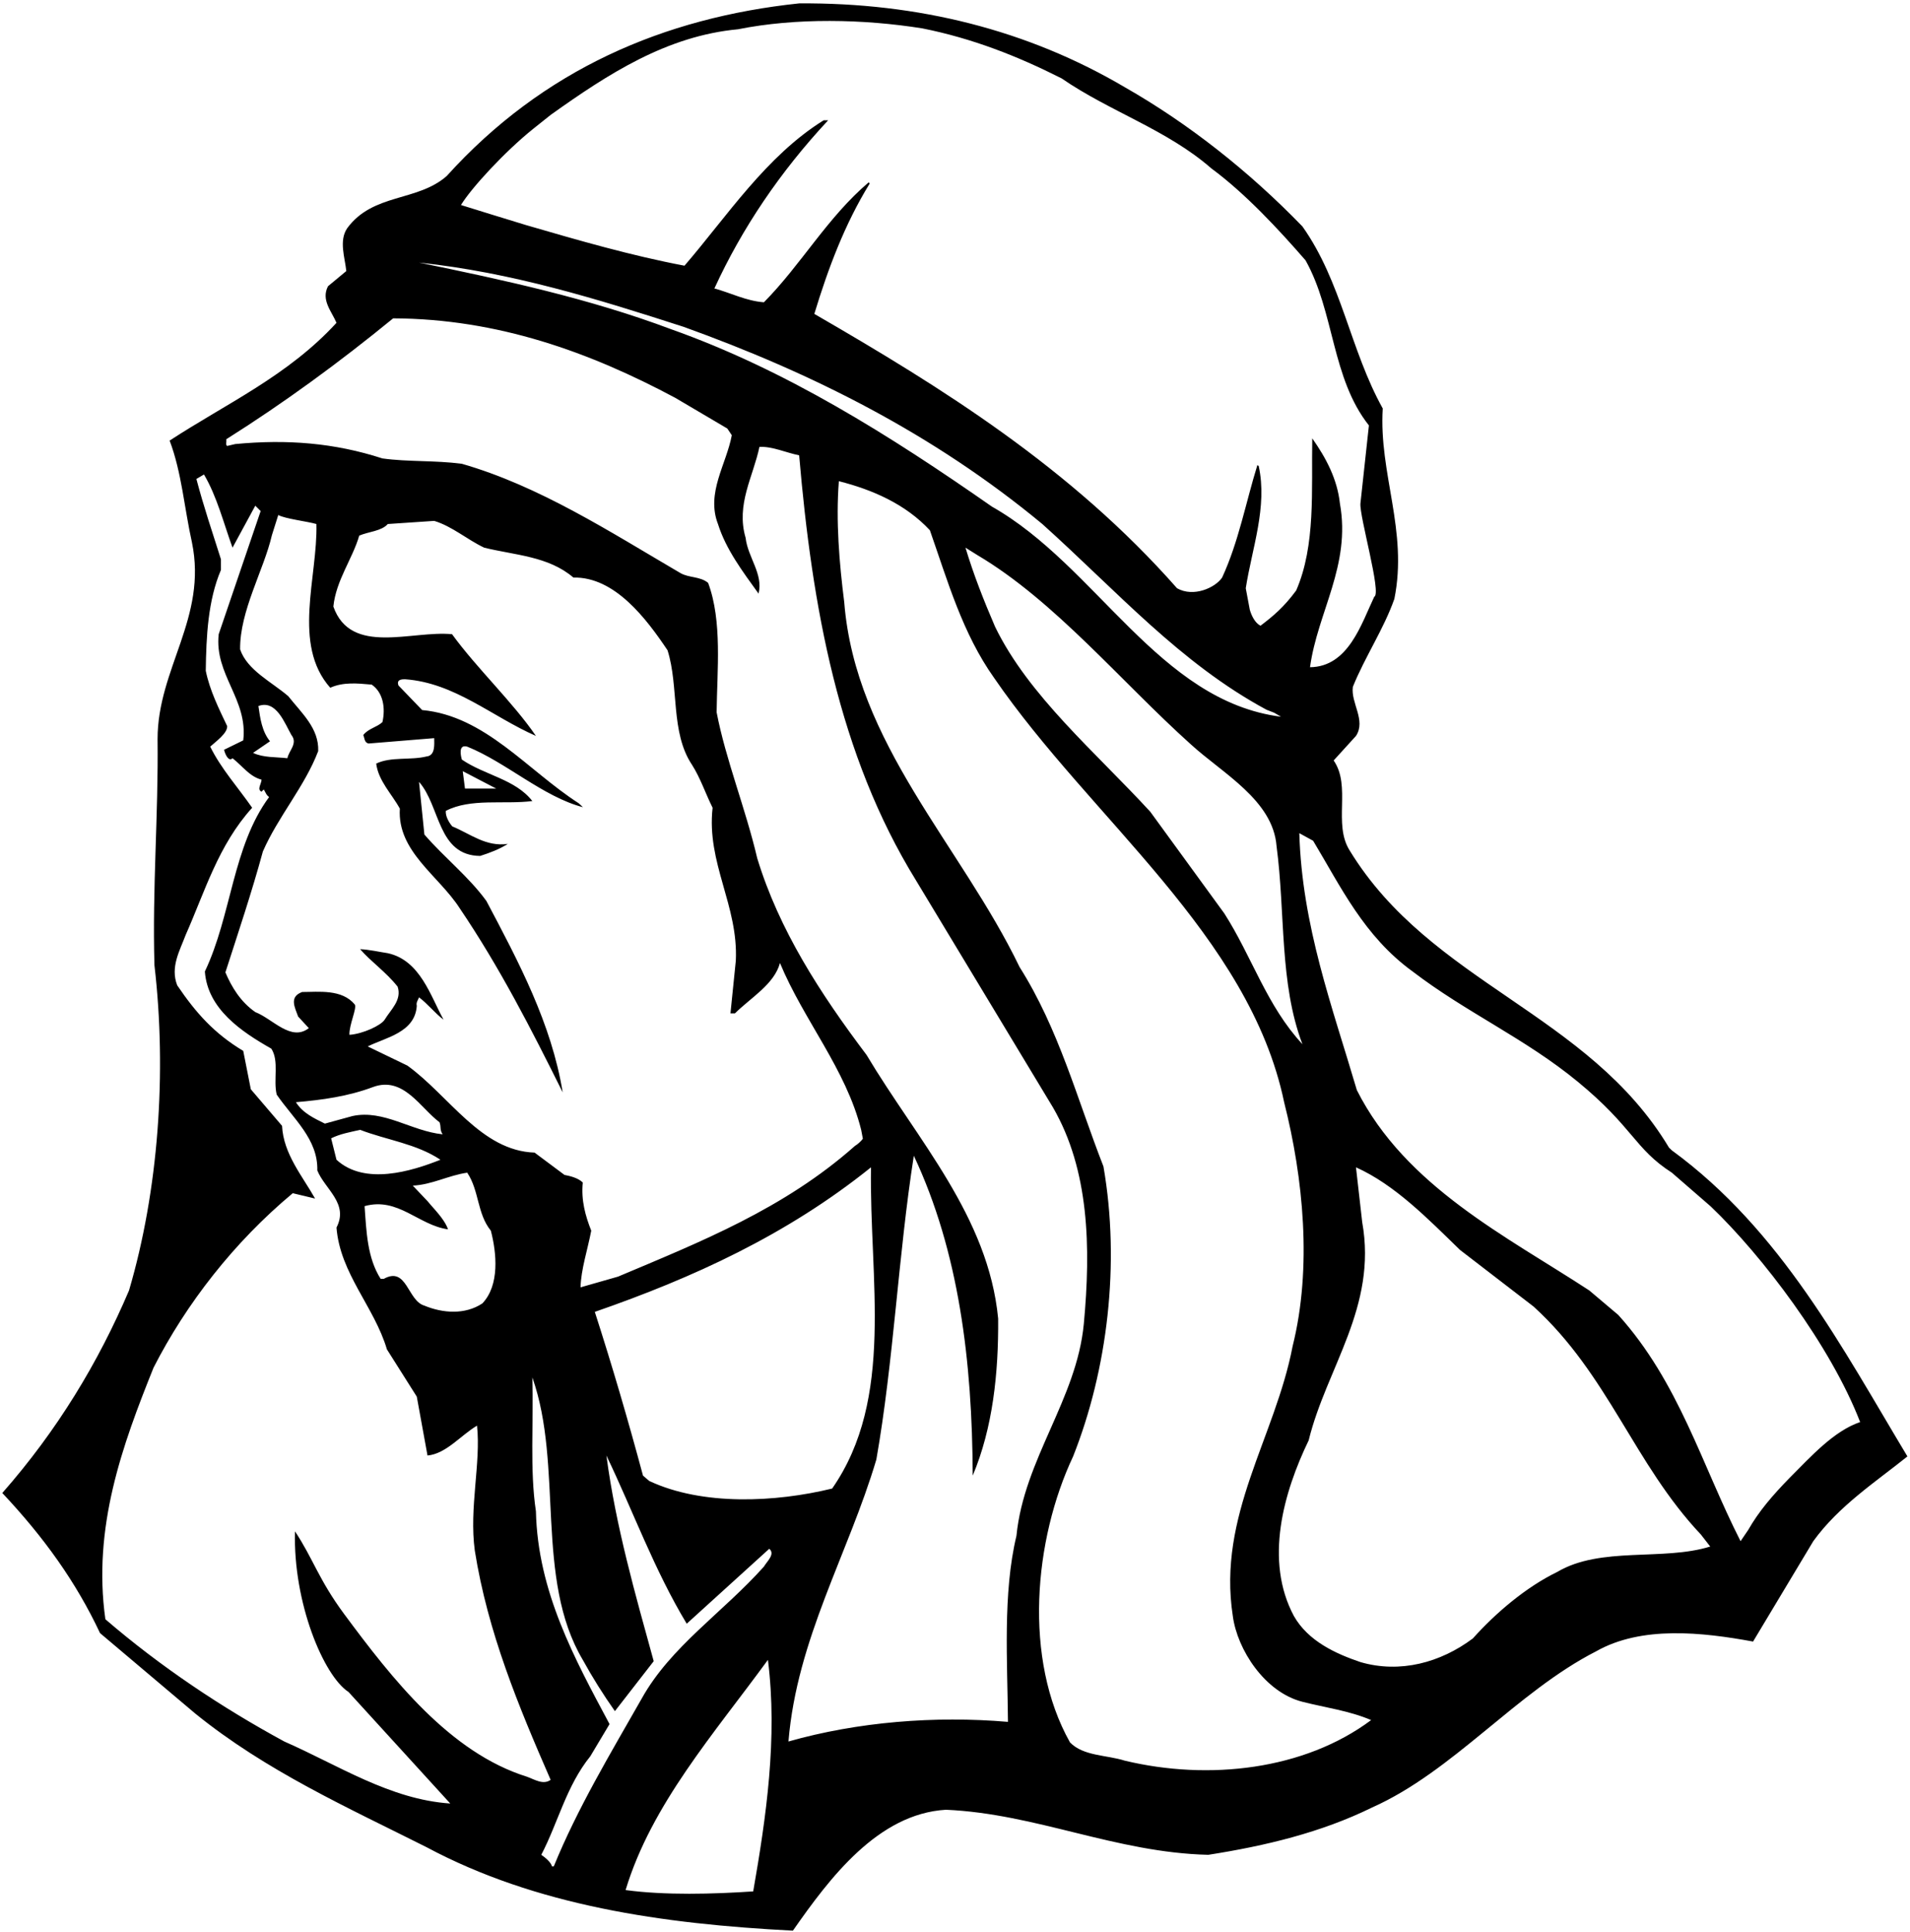 <?xml version="1.0" encoding="UTF-8"?>
<svg xmlns="http://www.w3.org/2000/svg" xmlns:xlink="http://www.w3.org/1999/xlink" width="518pt" height="524pt" viewBox="0 0 518 524" version="1.1">
<g id="surface1">
<path style=" stroke:none;fill-rule:nonzero;fill:rgb(0%,0%,0%);fill-opacity:1;" d="M 453.414 312.012 L 452.641 311.27 C 430.742 274.73 388.074 266.758 366.051 230.699 C 361.453 223.441 366.535 213.277 361.695 206.258 L 367.746 199.602 C 370.527 195.367 366.293 190.648 366.898 186.293 C 370.164 178.184 375.246 170.684 378.152 162.453 C 381.902 143.941 373.914 128.453 375.004 110.785 C 366.172 94.938 363.871 76.422 353.223 61.418 C 338.703 46.414 322.246 33.469 305.066 23.668 C 278.809 8.18 249.043 0.676 216.734 0.918 C 180.07 4.789 147.281 18.828 121.145 47.746 C 113.156 54.766 101.18 52.344 94.16 61.902 C 91.859 65.289 93.555 69.891 93.918 73.52 L 88.957 77.633 C 87.023 81.383 89.926 84.41 91.258 87.555 C 78.066 101.953 61.367 109.457 46.004 119.5 C 49.27 128.09 49.996 137.891 52.051 147.09 C 56.285 167.535 42.734 181.332 42.734 200.449 C 42.977 221.02 41.281 240.984 41.887 261.797 C 45.277 290.961 42.977 322.902 34.992 350.008 C 26.641 369.609 15.512 388.004 0.625 404.941 C 11.879 416.922 20.594 429.02 27.125 442.938 L 52.898 464.715 C 72.137 480.324 94.281 490.246 115.699 501.016 C 145.344 516.867 179.59 521.828 215.039 523.645 C 225.086 509.246 238.152 491.941 256.543 490.852 C 281.105 491.941 302.523 502.469 327.691 503.074 C 343.18 500.652 358.309 497.023 372.102 490.246 C 394.121 480.445 411.305 458.91 432.844 447.898 C 445.188 440.879 461.641 442.695 475.438 445.234 L 491.77 418.012 C 498.668 408.449 508.711 401.918 517.301 395.02 C 499.758 365.859 483.059 333.672 453.414 312.012 Z M 144.559 34.98 L 149.336 31.168 C 164.945 20.035 180.797 9.754 200.156 7.938 C 215.887 4.789 234.16 5.152 250.133 7.695 C 263.742 10.418 275.906 15.195 287.883 21.246 C 301.074 30.32 316.5 35.16 328.539 45.688 C 337.734 52.465 346.812 62.266 354.07 70.613 C 361.938 84.652 361.09 102.559 371.254 115.387 L 368.953 136.562 C 368.652 140.039 374.762 161.031 372.703 161.852 C 369.195 169.23 365.688 180.848 355.281 180.969 C 357.34 165.965 366.414 153.379 363.391 136.562 C 362.664 129.906 359.637 124.219 355.887 118.895 C 355.645 132.809 356.855 147.934 351.531 160.156 C 348.172 164.695 345.359 167.055 341.852 169.715 C 340.398 168.988 339.43 167.055 338.945 165.359 L 337.855 159.551 C 339.551 148.66 343.785 137.527 341.367 126.398 L 341.004 126.156 C 337.855 136.32 335.922 146.969 331.445 156.648 C 329.598 159.398 323.699 162.094 319.223 159.551 C 290.426 126.883 255.574 105.223 220.848 85.137 C 224.602 72.793 229.078 60.812 235.852 49.805 L 235.609 49.441 C 224.359 59 217.34 71.703 207.176 81.988 C 202.336 81.625 198.223 79.449 193.746 78.238 C 201.246 61.902 211.531 46.656 224.602 32.621 L 223.391 32.621 C 207.781 42.301 197.012 58.879 185.637 72.066 C 170.996 69.285 156.84 65.172 142.684 61.055 C 136.754 59.242 130.824 57.426 125.016 55.609 C 127.801 51.012 136.875 41.152 144.559 34.98 Z M 353.223 283.215 C 343.543 272.809 339.551 259.496 332.051 247.762 L 311.965 220.172 C 297.199 204.078 278.93 188.711 269.855 169.957 C 266.828 162.938 264.016 155.801 261.84 148.539 L 265.031 150.535 C 286.086 163 304.098 184.961 322.973 201.902 C 331.566 209.766 345.238 217.027 346.207 229.488 C 348.629 247.762 346.934 266.637 353.223 283.215 Z M 185.395 88.645 C 220.004 101.105 253.035 117.562 282.68 142.129 C 303.008 160.398 320.113 179.91 343.469 192.492 L 345.586 193.324 L 347.414 194.398 C 314.262 190.164 297.441 153.5 269.008 137.406 C 241.297 118.047 212.984 100.262 181.887 89.25 C 159.984 81.02 136.633 75.938 113.641 71.219 C 138.809 73.883 162.164 81.141 185.395 88.645 Z M 94.523 458.91 L 122.113 489.16 C 105.777 488.07 91.742 478.754 77.098 472.34 C 60.16 463.145 43.461 452.012 28.578 439.184 C 25.07 414.258 33.176 391.996 41.645 370.941 C 50.48 353.637 63.426 336.938 79.398 323.629 L 85.449 325.082 C 82.059 319.031 76.855 312.98 76.496 305.359 L 68.023 295.438 L 65.969 285.031 C 58.102 280.312 53.141 274.742 48.059 267.242 C 46.121 262.281 48.785 257.805 50.359 253.57 C 55.562 241.832 59.191 229.246 68.387 219.086 C 64.516 213.52 59.918 208.438 57.012 202.508 C 58.465 201.176 61.73 198.879 61.609 196.941 C 59.312 192.102 56.891 187.262 55.805 181.938 C 55.926 172.617 56.406 162.816 59.918 154.59 L 59.918 151.688 C 57.617 144.426 55.199 137.285 53.262 129.906 L 55.32 128.695 C 58.828 134.625 60.645 141.887 63.062 148.539 L 69.234 137.164 L 70.688 138.617 L 59.312 172.016 C 58.102 183.023 67.297 189.68 65.969 200.812 L 60.766 203.355 C 61.008 204.441 61.973 206.742 63.062 205.652 C 65.848 207.828 67.66 210.613 70.93 211.461 C 70.93 212.551 69.598 214.121 70.93 214.727 L 71.531 214.121 C 72.016 214.848 72.137 215.574 72.984 216.18 C 63.062 229.609 62.82 248.246 55.562 263.492 C 56.285 273.656 65.484 279.828 73.59 284.426 C 75.77 287.812 74.074 292.895 75.043 296.887 C 79.52 303.422 86.297 308.988 86.055 317.457 C 88.109 322.539 94.645 326.41 91.258 332.945 C 92.223 345.41 101.543 354.484 104.93 365.98 L 113.035 378.805 L 115.941 394.777 C 121.023 394.293 124.895 389.332 129.371 386.672 C 130.461 396.836 127.195 408.934 128.766 420.551 C 132.277 442.695 140.625 462.781 149.336 482.746 C 147.281 484.199 144.98 482.625 142.926 481.898 C 121.992 475.363 106.34 455.328 93.312 437.734 C 86.418 428.414 84.844 422.609 80.004 415.348 C 79.461 434.676 87.762 454.523 94.523 458.91 Z M 89.562 186.535 C 93.07 184.961 96.824 185.324 100.816 185.688 C 103.961 187.863 104.566 192.102 103.719 195.852 C 102.145 197.305 99.969 197.547 98.516 199.359 C 98.879 200.086 98.758 201.418 99.969 201.66 L 117.758 200.207 C 117.758 201.781 118.117 204.926 115.699 205.168 C 111.344 206.258 106.02 205.168 102.027 207.105 C 102.629 211.824 106.262 215.332 108.438 219.324 C 107.715 230.941 118.965 237.477 124.652 246.309 C 135.543 262.402 144.133 279.223 152.605 296.281 C 149.578 277.648 140.625 260.828 131.914 244.371 C 127.074 237.719 120.539 232.637 115.094 226.344 L 113.641 212.066 C 119.449 218.602 118.602 232.031 130.219 232.152 C 132.883 231.305 135.422 230.336 137.723 228.887 C 131.793 229.73 127.617 226.191 122.656 224.137 C 121.75 223.078 120.781 221.383 120.902 219.93 C 127.68 216.422 136.633 218.238 144.375 217.27 C 139.777 211.34 131.43 210.25 125.258 206.016 C 125.016 205.168 124.168 201.781 126.711 202.508 C 137.238 206.742 147.281 216.105 158.094 218.934 L 156.961 217.875 C 143.047 208.922 131.551 194.156 114.488 192.586 L 108.074 185.93 C 107.473 184.355 108.832 184.219 109.891 184.234 C 123.32 185.203 133.484 194.398 145.344 199.602 C 139.051 190.406 129.371 181.332 122.598 172.016 C 111.707 170.926 95.129 177.941 90.41 164.512 C 91.137 157.371 95.613 151.566 97.426 145.273 C 99.969 144.184 103.477 144.062 105.172 142.129 L 117.758 141.281 C 122.598 142.73 126.711 146.363 131.309 148.539 C 139.656 150.598 148.73 150.84 155.508 156.648 C 166.762 156.406 175.352 167.898 181.039 176.371 C 184.188 186.293 181.766 198.633 187.695 207.469 C 189.992 211.098 191.324 215.211 193.262 219.086 C 191.566 234.09 200.277 245.582 199.555 260.586 L 198.102 274.863 L 199.312 274.863 C 203.547 270.629 209.961 267 211.531 261.191 C 217.945 276.68 229.441 289.992 233.555 306.445 L 234.008 308.836 C 233.508 309.609 232.434 310.469 231.859 310.805 C 212.621 327.863 189.992 336.816 167.609 346.258 L 157.445 349.16 C 157.566 344.32 159.379 338.875 160.348 333.793 C 158.773 329.801 157.566 325.566 158.051 320.727 C 156.719 319.395 154.297 318.91 153.09 318.668 L 144.98 312.617 C 130.461 312.133 121.871 297.25 110.496 289.023 L 99.727 283.82 C 104.566 281.398 112.555 280.066 113.035 272.809 C 112.797 271.84 113.398 271.234 113.641 270.508 C 115.941 272.203 117.996 274.863 120.297 276.559 C 116.789 270.266 114.004 260.465 105.172 258.531 C 102.754 258.168 100.211 257.562 97.668 257.441 C 100.453 260.707 104.688 263.613 107.836 267.605 C 109.043 271.234 106.02 273.777 104.324 276.559 C 103.328 278.133 98.395 280.43 94.766 280.672 C 94.645 278.012 96.852 273.461 96.219 272.445 C 92.707 268.211 86.418 269.059 81.941 269.059 C 78.309 270.387 80.004 273.293 80.852 275.711 L 83.754 278.859 C 78.914 282.609 73.953 276.316 69.234 274.504 C 65.242 271.719 62.82 267.727 61.129 263.734 C 64.516 253.207 68.266 242.074 71.293 230.941 C 75.406 221.504 82.664 213.277 86.297 203.719 C 86.539 197.547 81.82 193.43 78.188 188.836 C 73.711 184.961 67.055 181.816 65.121 176.129 C 65 165.723 71.562 154.59 73.742 145.152 L 75.465 139.691 C 77.426 140.73 83.215 141.387 85.812 142.129 C 86.176 156.527 79.156 174.797 89.562 186.535 Z M 125.5 209.16 L 134.574 213.883 L 126.105 213.883 Z M 225.688 403.73 C 210.32 407.484 190.477 408.449 176.078 401.676 L 174.383 400.223 C 170.391 385.34 166.035 370.457 161.316 355.816 C 187.816 346.617 213.348 335.004 236.215 316.609 C 235.73 346.98 242.75 379.168 225.688 403.73 Z M 97.668 306.445 C 104.93 309.23 112.914 310.199 119.449 314.555 C 111.586 317.699 98.879 321.57 91.258 314.555 L 89.805 308.746 C 92.223 307.535 95.008 307.051 97.668 306.445 Z M 88.109 304.754 C 85.207 303.301 82.18 301.969 80.246 298.945 C 87.383 298.34 94.402 297.371 101.18 294.828 C 109.406 291.805 114.004 300.52 119.207 304.391 C 119.691 305.723 119.207 306.445 120.055 307.656 C 111.586 306.809 104.082 300.879 95.613 302.695 Z M 121.508 333.43 C 120.781 331.254 118.723 328.953 116.789 326.773 L 115.941 325.777 L 111.949 321.57 C 117.152 321.328 121.629 318.789 126.711 318.062 C 129.977 322.902 129.371 329.195 133.121 333.793 C 134.695 339.844 135.543 348.555 130.824 353.516 C 126.105 356.66 120.055 356.18 115.094 354.121 C 110.496 352.789 110.375 343.352 104.082 346.859 L 103.234 346.859 C 99.605 341.176 99.363 334.035 98.879 327.137 C 107.953 324.598 113.52 332.34 121.508 333.43 Z M 70.082 191.496 C 74.922 189.68 77.219 196.215 79.035 199.359 C 80.852 201.66 78.309 203.598 77.945 205.652 C 74.801 205.289 71.41 205.531 68.629 204.199 L 73.227 201.055 C 71.051 198.395 70.566 194.883 70.082 191.496 Z M 149.699 506.219 C 149.457 505.133 147.887 503.801 146.797 503.074 C 151.395 494.242 153.57 484.441 160.105 476.332 L 165.309 467.621 C 155.871 449.953 145.828 431.684 145.344 409.902 C 143.648 398.648 144.738 385.703 144.375 373.602 C 152.848 397.562 144.98 428.172 158.051 450.195 C 160.711 455.035 163.613 459.633 166.762 464.109 L 177.289 450.559 C 172.328 432.531 167.004 414.016 164.461 394.777 C 171.723 409.902 177.41 425.754 186.242 440.395 L 208.629 420.066 C 210.32 421.52 208.023 423.453 207.176 424.906 C 196.043 437.371 181.887 446.566 174.02 460.723 C 165.551 475.605 156.598 490.488 150.184 506.219 Z M 204.273 512.996 C 193.504 513.723 180.312 514.086 169.664 512.633 C 176.684 489.402 193.621 470.281 208.266 450.195 C 210.926 471.371 207.781 492.91 204.273 512.996 Z M 273.363 467.016 C 253.52 465.32 232.586 467.016 213.832 472.34 C 216.129 444.508 230.047 421.52 237.668 395.867 C 242.387 369.004 243.598 340.57 247.832 313.465 C 260.055 339.48 263.684 369.125 263.805 400.223 C 269.25 387.277 270.824 372.395 270.703 357.629 C 268.039 329.922 248.801 309.23 235.008 286.117 C 222.422 269.422 211.289 252.238 205.359 232.758 C 202.215 219.324 196.77 205.895 194.352 193.188 C 194.473 181.816 195.922 168.504 192.051 158.098 C 189.871 156.285 186.848 156.77 184.547 155.438 C 165.309 144.184 146.312 131.844 125.258 125.793 C 117.879 124.824 110.738 125.309 103.719 124.34 C 90.652 120.105 77.84 119.105 63.805 120.438 L 61.609 120.953 C 61.129 120.711 61.488 119.742 61.367 119.137 C 77.098 109.215 91.98 98.324 106.625 86.344 C 135.059 86.465 159.984 95.539 183.098 107.883 L 197.254 116.23 L 198.465 118.047 C 197.012 125.914 191.445 133.656 194.715 142.129 C 196.891 149.023 201.367 154.953 205.723 161.004 C 207.055 155.68 202.82 151.203 202.215 145.879 C 199.555 136.805 204.273 129.301 205.965 121.195 C 209.598 121.074 213.105 122.766 216.734 123.492 C 220.242 164.512 227.383 204.684 248.438 238.809 L 285.586 300.395 C 295.387 317.336 295.871 338.27 293.934 359.082 C 291.996 379.531 277.719 395.746 275.664 416.559 C 271.91 432.168 273.242 450.922 273.363 467.016 Z M 305.066 477.543 C 300.105 475.969 293.812 476.332 290.184 472.582 C 277.477 449.953 280.383 417.648 291.031 395.02 C 300.348 371.547 303.855 342.746 299.258 316.367 C 292.117 298.098 287.156 279.102 276.508 262.281 C 260.656 229.367 231.98 201.66 228.957 163.301 C 227.625 152.773 226.656 141.281 227.504 130.512 C 236.578 132.809 245.531 136.684 252.188 143.82 C 257.027 157.613 261.02 171.773 269.613 183.871 C 295.75 221.988 338.824 253.691 348.262 298.945 C 353.465 319.516 355.887 343.836 350.562 365.133 C 345.844 389.816 330.113 410.992 334.348 438.34 C 335.559 447.414 343 458.969 353.223 461.57 C 359.395 463.145 365.93 463.992 371.859 466.531 C 353.711 480.082 327.812 482.988 305.066 477.543 Z M 422.316 426.359 C 413.848 430.473 405.617 437.492 399.445 444.387 C 390.734 450.922 379.723 453.949 368.953 450.801 C 362.18 448.504 354.797 445.113 350.926 438.34 C 342.816 423.215 348.145 404.699 354.918 390.664 C 359.758 370.941 373.555 354.484 369.438 331.492 L 367.746 316.609 C 378.273 321.328 387.227 330.527 395.938 338.996 L 415.902 354.363 C 436.23 372.879 443.129 396.957 461.277 416.195 L 463.82 419.461 C 450.992 423.453 434.176 419.34 422.316 426.359 Z M 485.359 400.828 C 480.641 405.668 477.008 409.902 474.105 414.984 L 472.047 418.012 C 461.52 397.32 455.352 374.934 438.895 356.66 L 431.027 350.008 C 408.645 335.367 381.176 321.812 367.988 295.68 C 361.332 273.051 353.105 251.148 352.379 225.98 L 356.129 228.039 C 363.629 240.5 369.922 253.934 383.113 263.492 C 397.633 274.621 413.492 281.555 427.883 293.379 C 442.977 305.781 443.25 311.527 453.414 318.062 L 463.973 327.23 C 477.879 340.5 496.48 364.973 504.477 385.703 C 497.336 388.121 491.164 395.02 485.359 400.828 "/>
</g>
</svg>
